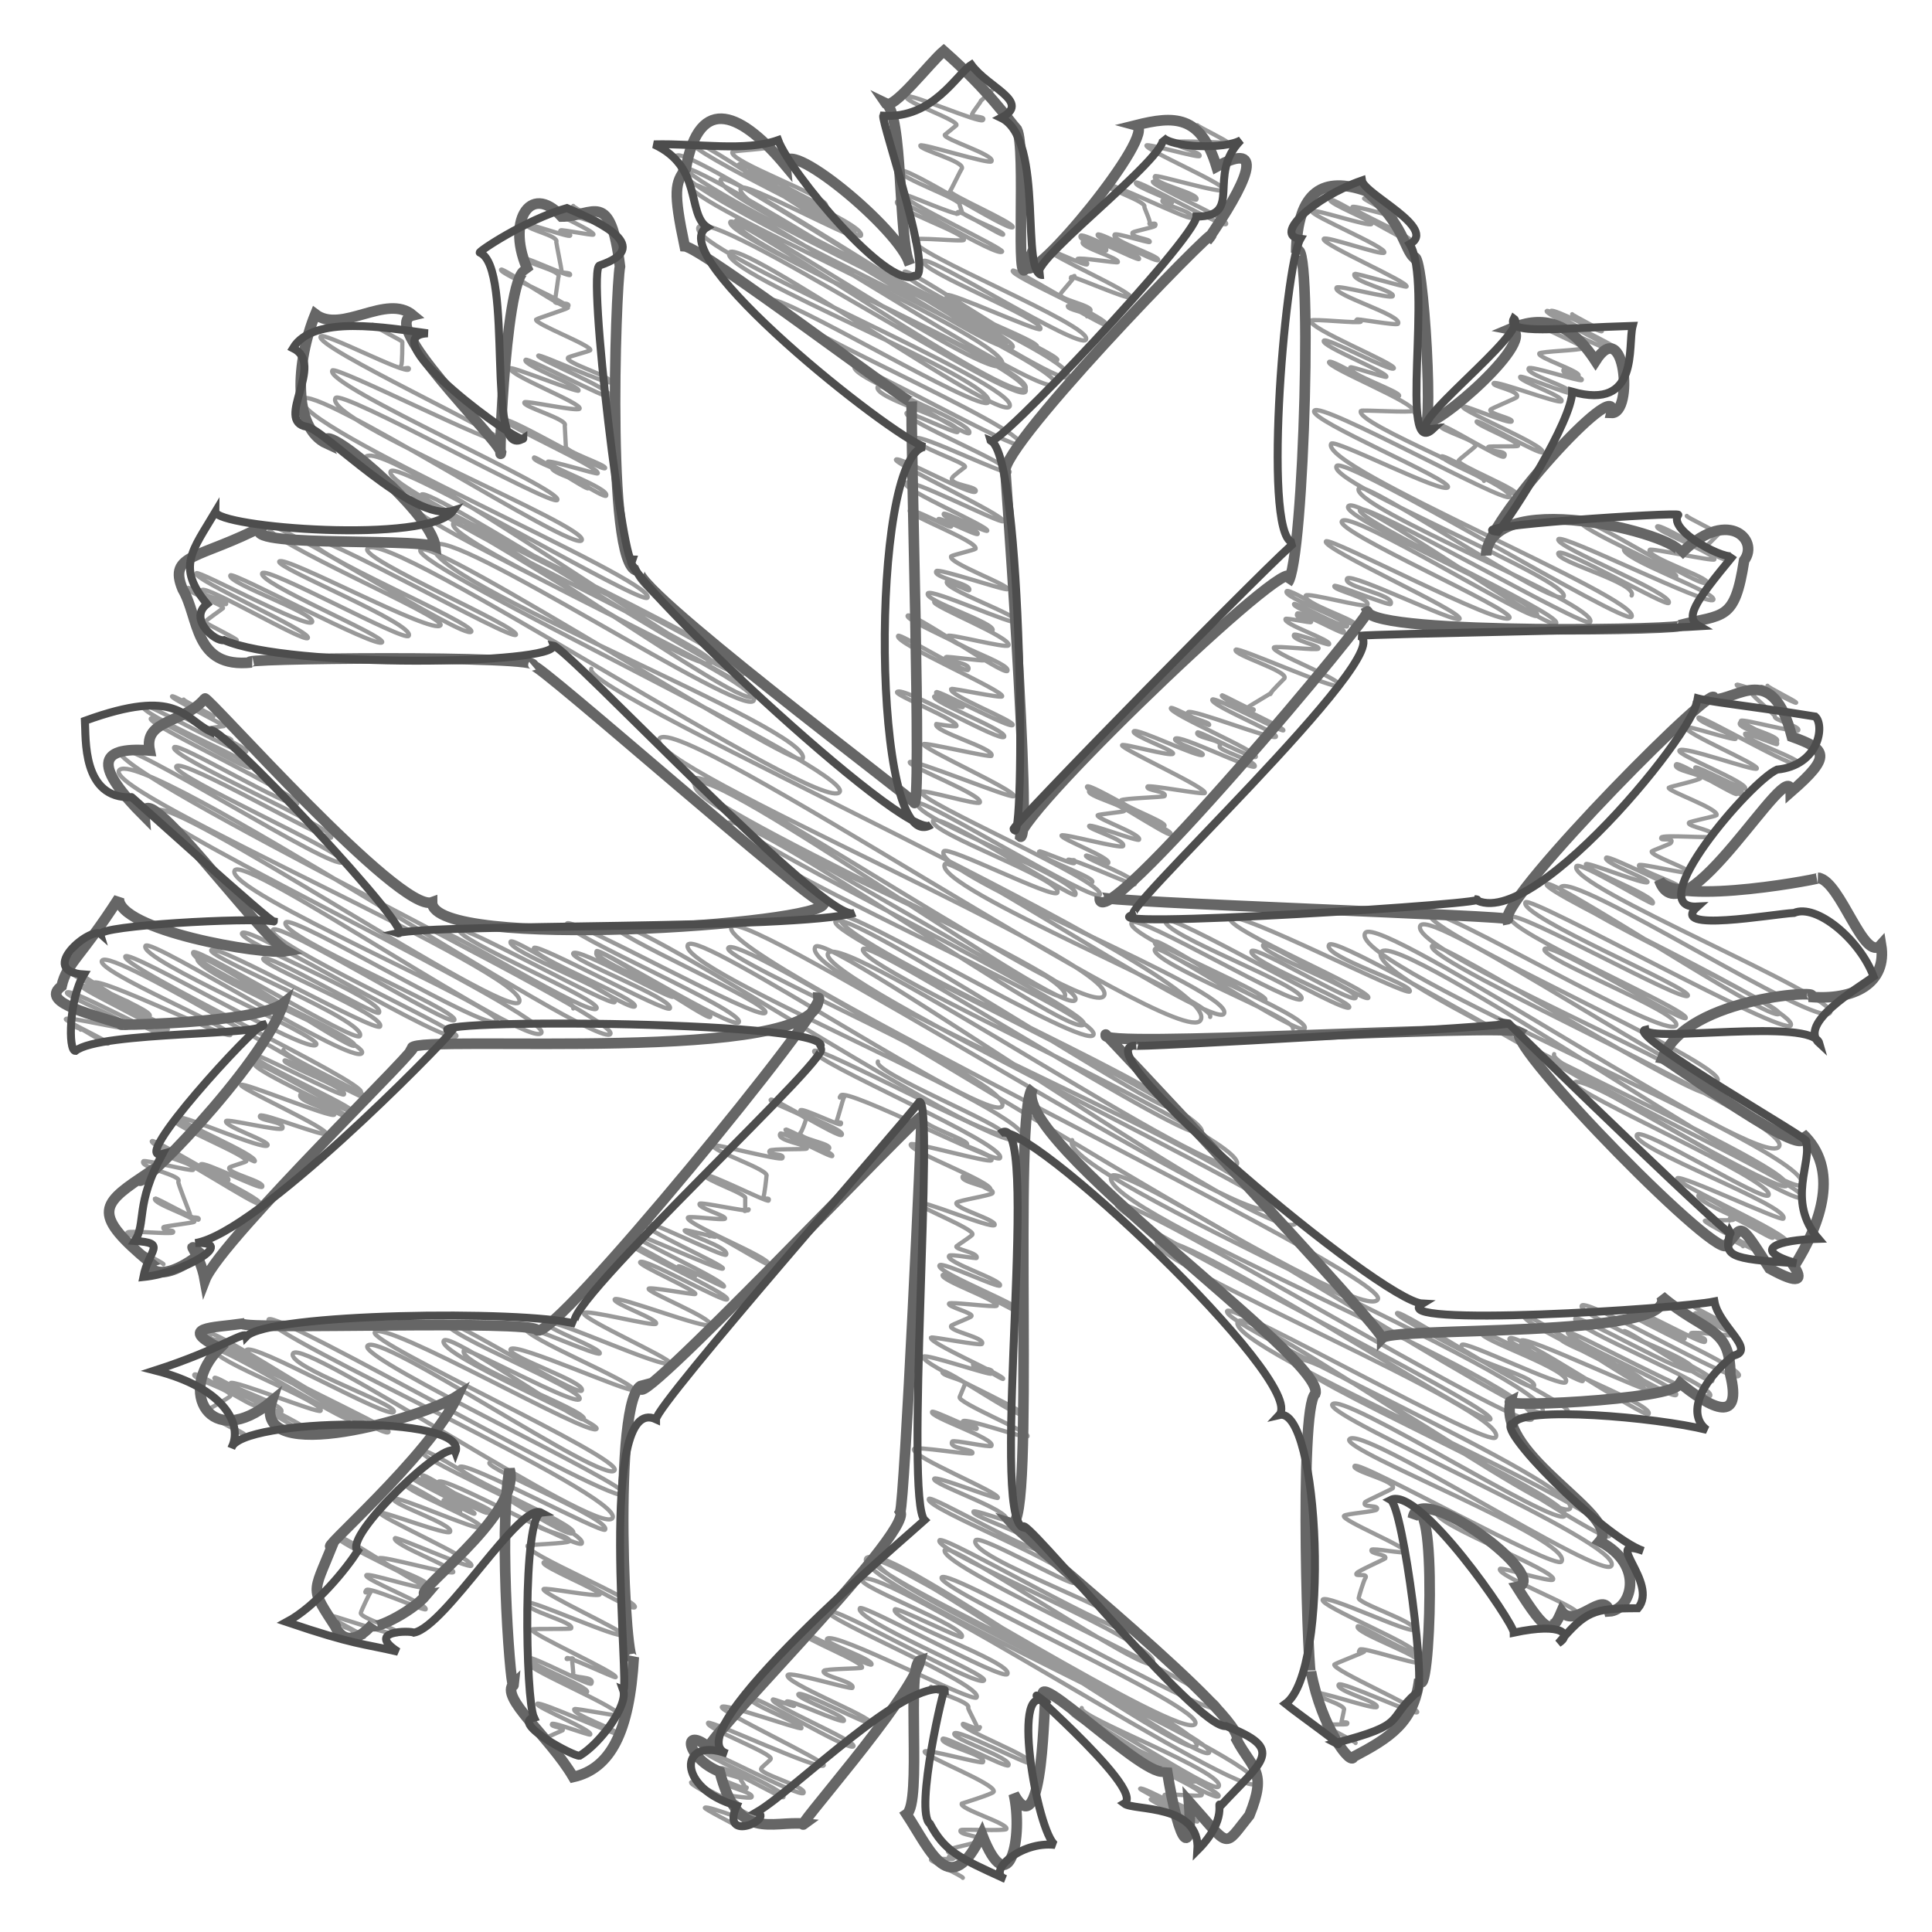 <svg width="182" height="182" viewBox="0 0 182 182" fill="none" xmlns="http://www.w3.org/2000/svg">
<g filter="url(#filter0_d_3_276)">
<path d="M112.802 7.8C112.802 7.9 115.702 9.3 115.602 9.4C115.502 9.5 110.902 9.2 110.702 9.4C110.502 9.8 113.202 10.3 113.002 10.7C112.902 10.9 108.102 9.5 108.002 9.7C107.802 10.1 115.602 13.4 115.302 13.9C115.102 14.3 108.902 12.4 108.802 12.6C108.402 13.3 113.102 14.2 112.702 14.8C112.602 15 108.702 13 108.602 13.1C108.402 13.5 115.802 16.6 115.502 17.1C115.202 17.5 107.202 12.9 107.002 13.2C106.802 13.6 110.602 14.8 110.402 15.1C110.402 15.1 109.502 14.8 109.502 14.9C109.302 15.3 112.602 15.9 112.202 16.5C112.002 16.8 104.402 13 104.202 13.4C104.002 13.7 108.102 15 107.802 15.5C107.802 15.6 108.402 16.9 108.302 17C108.102 17.3 109.102 16.8 108.802 17.3C108.702 17.4 106.802 17.8 106.702 17.9C106.402 18.4 108.502 18.5 108.302 18.8C108.202 18.9 105.102 17.9 105.002 18.1C104.602 18.7 109.302 20.1 109.102 20.5C108.902 20.8 103.602 17.8 103.402 18.1C103.202 18.5 107.502 20 107.302 20.4C107.202 20.6 102.002 17.9 101.802 18.2C101.502 18.8 104.502 19.1 104.202 19.6C104.202 19.7 102.002 18.7 102.002 18.8C101.702 19.3 105.502 20.3 105.302 20.7C105.202 20.8 101.602 20.2 101.502 20.4C101.302 20.8 102.602 20.5 102.402 20.9C102.302 21.1 99.002 19.5 98.902 19.6C98.702 20 106.702 23.5 106.502 24C106.302 24.3 101.002 21.9 100.902 22.1C100.702 22.5 101.502 21.6 101.102 22.2C101.102 22.3 99.902 23.6 99.902 23.7C99.602 24.2 103.102 24.8 102.702 25.3C102.502 25.6 95.502 21.2 95.402 21.5C95.102 22 104.602 26 104.202 26.6C104.102 26.8 100.702 24.7 100.602 24.8C100.402 25.2 102.602 25.4 102.402 25.8" stroke="#999999" stroke-width="0.4" stroke-linecap="round" stroke-linejoin="round"/>
<path d="M93.802 4.1C93.702 4.2 93.902 4 93.802 4.1ZM93.802 4.1C93.802 4.2 92.502 5.4 92.402 5.5M92.402 5.5C92.202 5.9 92.502 5.3 92.402 5.5ZM92.402 5.5C92.402 5.6 91.602 6.6 91.602 6.7C91.302 7.1 92.902 6.9 92.602 7.3C92.402 7.7 85.602 4.7 85.402 5.1C85.102 5.6 90.302 7.3 90.102 7.8L89.002 8.7C88.802 9.1 93.802 10.6 93.402 11.2C93.202 11.5 86.902 9.5 86.702 9.7C86.502 10.1 91.002 11.2 90.602 11.9C90.502 12 89.602 13.9 89.502 14C89.302 14.3 95.602 17 95.402 17.4C95.102 17.9 85.202 11.5 84.802 12.1C84.502 12.7 90.702 14.8 90.402 15.3L90.602 15.9C90.402 16.3 94.702 17.8 94.502 18.1C94.402 18.3 90.402 15.7 90.202 16C89.902 16.5 90.602 15.6 90.302 16.1C90.102 16.4 85.102 14.1 85.002 14.3C84.702 14.8 94.602 19.4 94.402 19.7C94.002 20.3 84.802 14.6 84.502 15C84.102 15.7 91.102 18 90.802 18.6C90.702 18.8 86.202 18.3 86.102 18.6C85.502 19.7 103.102 26.7 102.302 28C101.702 29 87.402 19.9 87.002 20.6C86.502 21.5 98.502 26.1 98.002 27C97.802 27.3 89.502 23.5 89.202 23.8C88.602 24.9 98.102 28.1 97.702 28.7C97.402 29.3 85.502 21.1 85.202 21.6C84.602 22.6 99.902 29.4 99.602 29.9" stroke="#999999" stroke-width="0.4" stroke-linecap="round" stroke-linejoin="round"/>
<path d="M54.002 15.4C53.902 15.5 57.002 17.1 57.002 17.1C56.802 17.4 51.902 15.5 51.802 15.7C51.702 15.9 56.102 17.8 55.902 18.1C55.802 18.2 52.902 17.6 52.802 17.7C52.502 18.2 53.902 18 53.702 18.2C53.602 18.4 49.802 17 49.702 17.2C49.502 17.6 52.702 18.2 52.402 18.8C52.402 18.9 52.902 21.4 52.902 21.5C52.702 21.8 53.802 21.6 53.702 21.9C53.602 22.1 49.702 20.3 49.602 20.4C49.402 20.8 53.002 21.5 52.602 22.1C52.602 22.2 52.302 24.1 52.302 24.2C51.902 24.9 53.902 24.3 53.502 24.9C53.302 25.3 47.402 21.2 47.202 21.4C47.002 21.8 53.702 24.5 53.502 25C53.402 25.1 50.602 26 50.502 26.1C50.302 26.5 55.902 28.6 55.602 29C55.502 29.1 53.502 29.6 53.502 29.7C53.202 30.2 57.802 31.5 57.502 32C57.302 32.3 50.802 29.3 50.702 29.5C50.502 29.8 57.902 32.7 57.502 33.4C57.302 33.7 49.602 29.6 49.502 29.9C49.202 30.4 54.702 32.4 54.502 32.8C54.402 33 48.202 30.5 48.102 30.7C47.802 31.3 54.902 34 54.602 34.5C54.402 34.8 49.502 33.7 49.402 33.9C49.102 34.3 53.602 35.5 53.202 36.1C53.202 36.2 53.302 38 53.302 38C53.002 38.5 57.202 39.8 57.002 40.1C56.802 40.5 47.902 35.2 47.602 35.6C47.402 36 56.702 40.1 56.302 40.6C56.202 40.7 51.702 39.3 51.602 39.5C51.402 39.9 57.502 42 57.102 42.7C56.902 43 52.102 39.8 52.002 40C51.702 40.6 55.702 41.5 55.402 42C55.302 42.2 50.402 38.9 50.302 39.1C50.102 39.5 53.602 40.5 53.402 40.9" stroke="#999999" stroke-width="0.4" stroke-linecap="round" stroke-linejoin="round"/>
<path d="M26.702 94.9C26.402 95.4 35.002 99.2 34.802 99.6C34.702 99.8 26.902 95.6 26.802 95.9C26.602 96.3 32.802 98.5 32.402 99.1C32.202 99.4 23.902 95 23.702 95.3C23.402 95.9 33.602 100.3 33.302 100.8C33.102 101.1 24.202 95.8 24.002 96.2C23.602 96.8 32.902 100.8 32.602 101.2C32.502 101.3 28.402 99 28.302 99.1C27.902 99.8 31.702 100.6 31.502 101C31.302 101.4 22.902 97.9 22.702 98.2C22.502 98.5 31.002 102.3 30.702 102.8C30.502 103.1 24.702 100.8 24.502 101.1C24.202 101.6 26.902 101.6 26.602 102.3C26.402 102.6 21.502 101.4 21.302 101.6C21.002 102.1 25.502 103.5 25.202 103.9C24.902 104.4 17.202 101 16.902 101.3C16.702 101.7 24.302 104.8 24.002 105.4C23.902 105.6 16.602 101.1 16.402 101.5C16.102 102 23.502 104.9 23.202 105.4C23.102 105.5 21.602 105.9 21.602 106C21.302 106.5 25.002 107.3 24.702 107.8C24.502 108.1 19.102 105.3 18.902 105.7C18.702 106 21.802 106.7 21.502 107.2C21.302 107.5 14.502 103.2 14.302 103.5C14.002 104 24.802 108.8 24.502 109.4C24.302 109.8 16.102 104.3 15.802 104.8C15.602 105.1 18.502 105.6 18.202 106.2C18.102 106.4 13.602 105.2 13.502 105.4C13.102 106 17.202 106.7 16.802 107.3C16.702 107.4 17.902 110.3 17.902 110.4C17.602 110.9 18.902 110.5 18.702 110.9C18.602 111 14.702 108.8 14.602 108.9C14.302 109.4 18.602 110.7 18.302 111.1C18.202 111.2 15.502 111.5 15.402 111.6C15.202 112 16.502 111.8 16.302 112.1C16.202 112.3 12.202 111.9 12.002 112.1C11.802 112.4 13.202 112.5 13.102 112.7C13.102 112.7 12.102 113.1 12.102 113.2C12.002 113.3 15.502 115 15.402 115.1" stroke="#999999" stroke-width="0.4" stroke-linecap="round" stroke-linejoin="round"/>
<path d="M17.302 61.9C17.202 62 20.202 63.4 20.102 63.5C20.002 63.7 16.302 61.4 16.202 61.6C16.102 61.8 21.202 64.3 21.102 64.4L19.702 64.6C19.402 65.2 22.002 65.4 21.802 65.8C21.602 66.1 16.802 62.7 16.602 63C16.302 63.4 23.502 66.4 23.202 66.8C22.802 67.4 13.602 62 13.402 62.4C12.902 63.3 24.002 67.7 23.602 68.3C23.402 68.7 14.402 63.3 14.202 63.7C13.902 64.3 28.402 71 28.002 71.7C27.602 72.4 16.702 65.8 16.402 66.4C15.902 67.3 31.702 74 31.202 74.9C30.902 75.4 17.102 67.3 16.602 68.2C16.102 69.1 32.802 76.4 32.302 77.2C31.702 78.3 11.802 65.5 11.202 66.6C9.902 68.8 58.502 91.8 57.502 93.4C56.502 95.2 12.802 65.8 11.202 68.6C10.002 70.8 50.302 87.9 48.902 90.4C47.902 92.2 15.802 70.6 14.802 72.4C14.002 73.8 51.902 91.6 51.002 93.3C50.002 95 23.002 76.4 22.102 78C21.002 79.9 47.502 91 46.802 92.2C46.102 93.4 27.502 82 26.902 82.9C26.202 84.2 43.302 91.2 42.802 92.1C42.402 92.8 26.202 82.7 25.702 83.6C25.002 84.8 43.302 93 43.002 93.6C42.402 94.7 23.402 83 22.802 83.9C22.302 84.7 36.402 90.2 35.702 91.4C35.502 91.8 25.102 85.7 24.802 86.3C24.402 86.9 36.402 91.6 35.802 92.7C35.402 93.3 20.302 84.8 19.902 85.5C19.502 86.2 34.702 92.2 33.902 93.6C33.502 94.3 18.602 85.2 18.202 85.7C17.602 86.8 33.802 93.7 33.402 94.5C33.102 95.1 19.002 85.4 18.602 86.2C17.802 87.6 34.702 94.1 34.102 95.2C33.402 96.5 14.202 84.3 13.702 85.1C13.002 86.4 30.302 93.6 29.802 94.4C29.202 95.5 12.202 85.4 11.802 86.1C11.302 87.1 34.602 98 34.002 98.9C33.502 99.8 10.402 85.1 9.602 86.5C9.002 87.5 22.102 92.9 21.702 93.5C21.402 93.9 9.202 87.9 8.802 88.6C8.302 89.4 12.502 90.2 12.302 90.6C12.102 90.9 6.402 86.8 6.202 87.1C5.802 87.9 14.502 91.1 14.102 91.7C14.002 91.8 10.902 89.8 10.702 90C10.402 90.5 16.102 92.5 15.802 93C15.502 93.5 8.002 88.3 7.702 88.9C7.502 89.2 15.902 93.1 15.602 93.5C15.402 93.9 6.602 89 6.302 89.5C6.102 89.9 12.402 92.2 12.002 92.8C11.802 93.1 6.402 91.7 6.202 92C6.102 92.2 10.302 94.1 10.202 94.3C10.102 94.5 7.002 92.4 6.902 92.6C6.802 92.7 7.702 92.9 7.602 93" stroke="#999999" stroke-width="0.4" stroke-linecap="round" stroke-linejoin="round"/>
<path d="M50.502 139.4C50.102 140.1 53.902 140.6 53.602 141.2C53.502 141.4 49.802 141.5 49.702 141.6C49.302 142.3 60.202 146.8 59.802 147.4C59.502 147.9 51.402 142.8 51.202 143.2C51.002 143.6 56.702 145.9 56.502 146.2C56.302 146.5 51.302 145.5 51.202 145.7C51.002 146.1 58.902 149.7 58.702 150C58.402 150.5 49.902 146.6 49.702 147C49.302 147.7 54.202 148.8 53.802 149.4C53.702 149.5 50.202 149.4 50.102 149.5C49.902 149.9 58.202 153.6 58.002 154C57.902 154.1 53.502 152 53.402 152.2C53.202 152.5 54.302 151.9 53.902 152.5C53.902 152.5 54.002 153.5 54.002 153.6C53.702 154.2 56.102 153.8 55.702 154.6C55.602 154.9 50.002 151.9 49.802 152.2C49.502 152.7 55.602 154.9 55.302 155.4C55.202 155.6 49.902 152.6 49.802 152.7C49.502 153.2 58.702 157 58.302 157.6C58.202 157.7 54.202 156.9 54.102 157C53.802 157.5 58.302 159 58.102 159.3C58.002 159.5 50.802 156.2 50.602 156.5C50.402 156.8 55.902 159 55.602 159.4C55.502 159.5 52.102 158.2 52.002 158.4C51.802 158.7 53.202 158.7 53.002 159C53.002 159 51.402 159.7 51.302 159.8C51.202 159.9 52.202 160.2 52.202 160.3" stroke="#999999" stroke-width="0.4" stroke-linecap="round" stroke-linejoin="round"/>
<path d="M46.102 133.8C45.802 134.4 57.602 139.1 57.002 140.1C56.702 140.5 43.702 133.5 43.302 134.2C42.902 134.9 54.402 139.6 54.002 140.4C53.502 141.3 40.102 131.9 39.702 132.7C39.202 133.5 55.502 140.2 54.802 141.4C54.402 142 41.702 134.9 41.302 135.6C41.002 136.2 46.702 138.1 46.402 138.6C46.202 139 40.002 134.7 39.802 135C39.502 135.6 46.202 138 45.902 138.5C45.802 138.8 38.802 134.7 38.702 135.1C38.502 135.4 44.902 138.3 44.702 138.6C44.602 138.7 41.902 137.2 41.802 137.3C41.502 137.9 43.402 137.8 43.202 138.1C43.202 138.2 41.902 137.6 41.902 137.7C41.702 138 43.702 137.9 43.302 138.5C43.202 138.7 38.402 135.6 38.302 135.9C38.002 136.4 45.602 139.3 45.302 139.9C45.102 140.3 37.302 136.8 37.102 137.2C36.802 137.7 42.802 139.6 42.402 140.3C42.202 140.7 36.002 138.3 35.802 138.5C35.602 138.9 44.802 142.9 44.402 143.5C44.202 143.8 37.302 140.7 37.202 140.9C36.902 141.5 42.902 143.7 42.702 144.1C42.502 144.4 35.902 142.5 35.702 142.8C35.402 143.3 40.602 144.8 40.302 145.4C40.002 145.9 32.102 140.3 31.802 140.8C31.502 141.3 40.102 145 39.902 145.5C39.702 145.8 34.602 144.1 34.502 144.4C34.302 144.8 40.302 147.1 40.102 147.6C40.002 147.8 34.702 145.4 34.502 145.8C34.102 146.4 35.202 145.5 34.902 146C34.802 146.1 34.002 147.8 34.002 147.9C33.702 148.4 37.802 149.5 37.502 149.9C37.302 150.3 30.802 147.9 30.702 148.1C30.602 148.2 34.302 150 34.302 150.2C34.302 150.3 32.502 149.1 32.402 149.2C32.302 149.3 33.302 149.5 33.202 149.7" stroke="#999999" stroke-width="0.4" stroke-linecap="round" stroke-linejoin="round"/>
<path d="M87.702 154.9C87.502 155.3 91.602 156.3 91.202 156.9C91.202 157 92.102 158.7 92.102 158.8C91.802 159.3 92.602 158.3 92.202 158.9C92.202 159 90.702 158.3 90.702 158.4C90.402 158.9 97.402 161.5 97.102 162.1C97.002 162.4 90.102 158.8 89.902 159.3C89.602 159.8 95.402 161.6 95.002 162.3C94.802 162.6 89.002 159.5 88.802 159.8C88.502 160.4 93.002 161.3 92.602 162C92.502 162.2 87.202 160.7 87.102 161C86.902 161.4 94.002 164.1 93.602 164.8C93.502 165 90.602 165.9 90.602 165.9C90.302 166.4 95.102 167.8 94.802 168.3C94.702 168.5 90.602 168.3 90.502 168.4C90.202 168.9 92.602 168.9 92.302 169.4C92.202 169.6 89.402 170.1 89.302 170.3C89.102 170.7 90.702 170.8 90.602 171C90.602 171.1 89.502 170.9 89.402 170.9C89.202 171.2 89.902 170.9 89.802 171.1C89.702 171.2 87.702 171 87.702 171.2C87.602 171.3 90.802 172.8 90.702 172.9" stroke="#999999" stroke-width="0.4" stroke-linecap="round" stroke-linejoin="round"/>
<path d="M101.902 156.9C101.402 157.7 115.602 163 114.802 164.3C114.302 165.1 101.302 156.2 100.802 157C100.202 158.1 113.002 163.2 112.602 163.8C112.302 164.4 102.002 157.3 101.702 157.7C101.202 158.6 115.202 164.6 114.802 165.2C114.502 165.8 105.902 160.4 105.702 160.7C105.402 161.2 113.602 164.5 113.202 165.1C113.102 165.3 109.802 164.9 109.702 165.1C109.502 165.5 113.402 166.9 113.302 167.2C113.202 167.4 107.602 164.2 107.402 164.5C107.302 164.6 113.002 167.4 112.802 167.6C112.702 167.7 108.502 165.3 108.402 165.5C108.302 165.6 111.802 167.3 111.702 167.4" stroke="#999999" stroke-width="0.4" stroke-linecap="round" stroke-linejoin="round"/>
<path d="M87.102 101.5C86.802 102 91.302 103.4 91.102 103.8C91.102 103.8 90.102 103.3 90.002 103.3C89.802 103.7 93.702 104.7 93.402 105.3C93.202 105.6 85.902 103.5 85.802 103.8C85.402 104.4 93.702 107.4 93.302 108.1C93.202 108.2 90.802 106.7 90.702 106.8C90.302 107.4 93.802 107.8 93.502 108.4C93.402 108.6 90.202 109.1 90.102 109.3C89.802 109.8 93.902 110.9 93.702 111.4C93.402 111.8 86.602 108.9 86.402 109.3C86.202 109.6 91.902 111.8 91.602 112.3C91.602 112.4 90.202 113.3 90.102 113.4C89.902 113.7 92.202 114 92.002 114.5C92.002 114.6 89.502 114.1 89.402 114.3C89.002 114.9 94.502 116.6 94.202 117.1C94.102 117.4 88.702 114.8 88.502 115.2C88.102 115.9 97.002 119.2 96.602 119.9C96.502 120.1 89.002 115.8 88.802 116.1C88.502 116.6 94.102 118.5 93.902 119C93.802 119.2 89.502 118.6 89.402 118.8C89.202 119.1 91.802 119.7 91.502 120C91.502 120.1 89.602 120.8 89.602 120.9C89.302 121.4 92.902 122 92.502 122.6C92.402 122.8 87.802 121.9 87.702 122C87.402 122.5 94.702 125.6 94.502 125.9C94.402 126 91.802 124.3 91.702 124.4C91.302 125.1 93.902 124.7 93.402 125.4C93.302 125.6 87.202 123.5 87.002 123.8C86.602 124.5 96.602 128.8 96.302 129.2C96.002 129.7 89.002 124.8 88.802 125.2C88.502 125.6 91.102 126 90.902 126.4L90.402 127.6C90.102 128.1 97.002 130.9 96.802 131.3C96.602 131.6 90.902 129.5 90.702 129.9C90.502 130.3 92.202 130.3 92.002 130.6C91.902 130.8 87.902 128.8 87.802 129C87.502 129.5 93.802 131.5 93.402 132.2C93.302 132.4 89.802 131.6 89.702 131.8C89.302 132.5 91.802 132.5 91.602 132.9C91.502 133.1 86.202 132.2 86.102 132.5C85.702 133.2 94.202 136.6 94.002 137.1C93.902 137.3 88.202 135 88.002 135.3C87.702 135.8 95.302 138.3 94.802 139.2C94.702 139.3 91.802 138.2 91.702 138.4C91.402 138.9 98.402 140.9 97.802 141.9C97.502 142.5 87.702 136.8 87.502 137.2C87.002 138.1 102.002 143.8 101.202 145.1C101.002 145.5 92.302 140.5 91.902 141.1C91.002 142.7 107.502 148.3 106.702 149.6C106.102 150.7 88.902 140.5 88.502 141.1C87.802 142.2 109.702 150.9 108.602 152.7C108.002 153.8 89.502 141.1 89.002 142C88.102 143.6 115.702 155.4 114.802 156.9C114.102 158.1 89.302 143.6 88.702 144.6C88.102 145.7 113.502 156.8 112.602 158.4C111.502 160.2 83.202 142.2 82.702 143.1C81.602 145 114.802 159.6 113.902 161.1C113.102 162.4 83.202 140.9 82.102 142.8C81.102 144.5 113.802 158.5 112.702 160.5C111.802 162 82.702 140.9 81.602 142.8C80.202 145.2 119.502 161.9 118.302 164C117.302 165.8 82.402 142.9 81.202 144.8C80.802 145.5 91.202 149.3 90.602 150.2C90.502 150.4 84.502 147.4 84.302 147.6C83.702 148.6 95.502 152.6 94.902 153.7C94.502 154.4 81.202 147 81.002 147.5C80.402 148.6 93.102 153.7 92.702 154.3C92.202 155.1 78.402 147.1 78.002 147.8C77.602 148.5 92.702 154.7 92.002 155.9C91.702 156.5 78.402 149.5 77.902 150.4C77.602 150.8 82.302 152.3 82.102 152.8C81.902 153.1 75.802 149.6 75.702 149.9C75.502 150.3 81.502 152.6 81.202 153.1C81.102 153.2 77.702 153.2 77.602 153.4C77.302 153.9 80.602 154.4 80.302 155C80.202 155.2 74.402 153.4 74.202 153.8C73.802 154.5 82.302 157.8 82.002 158.3C81.802 158.6 75.502 155.2 75.202 155.6C75.002 156 79.702 157.6 79.502 158.1C79.302 158.4 74.302 156 74.102 156.3C73.802 156.8 75.102 156.1 74.802 156.7C74.802 156.8 72.802 156 72.802 156.1C72.502 156.6 80.702 160 80.402 160.5C80.102 161.1 71.002 155.5 70.702 156C70.402 156.5 75.702 158.4 75.502 158.8C75.402 159 68.202 156.4 68.002 156.8C67.702 157.2 77.802 161.9 77.602 162.3C77.302 162.9 66.902 158 66.702 158.3C66.402 158.8 72.902 161.2 72.602 161.7C72.602 161.8 71.702 162.5 71.702 162.6C71.402 163.1 76.002 164.3 75.702 164.9C75.402 165.4 66.502 160.6 66.302 160.9C66.002 161.4 74.202 164.6 73.802 165.3C73.702 165.5 68.102 162.2 67.902 162.6C67.602 163.2 70.002 163.3 69.802 163.7C69.802 163.7 70.202 164.3 70.202 164.4C69.902 164.9 70.502 164.1 70.302 164.5C70.202 164.6 68.002 163.6 68.002 163.7C67.702 164.2 71.102 164.8 70.802 165.3C70.702 165.5 68.102 165 68.002 165.1C67.902 165.3 69.702 165.7 69.502 166C69.402 166.1 65.202 163.7 65.102 163.9C64.902 164.3 72.202 167.5 72.002 167.9C71.902 168.2 66.602 166 66.402 166.3C66.302 166.4 69.302 167.9 69.202 167.9" stroke="#999999" stroke-width="0.4" stroke-linecap="round" stroke-linejoin="round"/>
<path d="M82.702 96C82.102 97 94.902 102.1 94.502 102.8C94.002 103.6 77.002 94.4 76.702 95C76.202 95.9 95.002 103.8 94.202 105.1C93.802 105.7 79.702 98.4 79.202 99.2C78.802 99.8 79.802 98.8 79.502 99.4C79.402 99.5 78.902 101.5 78.802 101.6C78.602 102 79.402 101.5 79.202 101.9C79.102 102.1 75.502 100.3 75.402 100.6C75.202 101 79.602 102.4 79.302 102.9C79.102 103.3 72.802 99.3 72.602 99.6C72.402 99.9 76.202 101.1 75.902 101.5C75.902 101.6 75.502 102.7 75.402 102.7C75.102 103.3 78.402 103.7 78.102 104.2C78.002 104.4 74.102 102.3 74.002 102.4C73.802 102.8 78.602 104.5 78.402 104.9C78.302 105.1 73.602 102.5 73.502 102.8C73.102 103.5 76.202 103.8 76.002 104.2C75.902 104.3 72.602 104.2 72.502 104.4C72.202 104.9 74.002 104.6 73.702 105.1C73.602 105.4 67.302 103.7 67.202 103.9C66.902 104.4 72.602 106.2 72.202 106.8C72.202 106.9 72.002 108.7 71.902 108.8C71.702 109.1 72.602 108.7 72.402 109.1C72.302 109.3 66.602 106.4 66.402 106.7C66.202 107.1 70.502 108.5 70.202 108.9C70.202 109 70.202 109.9 70.202 109.9C69.902 110.4 70.702 109.7 70.502 110C70.402 110.2 66.002 109.2 65.902 109.4C65.702 109.8 68.402 110.5 68.302 110.8C68.202 111 64.902 110.5 64.802 110.7C64.502 111.3 72.702 114.5 72.402 115.1C72.302 115.3 67.002 111.9 66.802 112.2C66.502 112.8 67.702 112.1 67.402 112.5C67.402 112.6 64.602 111.8 64.502 111.9C64.302 112.2 68.802 113.5 68.402 114.2C68.202 114.5 60.702 110.7 60.502 111.1C60.202 111.7 68.302 115.2 68.102 115.5C67.902 115.8 59.602 111.9 59.502 112.2C59.302 112.6 68.502 116.7 68.202 117.2C68.102 117.3 64.002 115.1 63.902 115.3C63.502 115.9 65.702 115.9 65.502 116.2C65.302 116.5 59.502 112.9 59.402 113.2C59.202 113.6 68.802 117.9 68.502 118.4C68.302 118.8 60.602 114.4 60.302 114.9C60.102 115.2 65.702 117.6 65.502 117.9C65.402 118 61.202 117.2 61.102 117.4C60.902 117.7 67.202 120.2 66.902 120.8C66.602 121.3 58.102 118 57.902 118.4C57.702 118.8 62.102 120.3 61.802 120.7C61.602 121 55.202 119.3 55.002 119.7C54.702 120.2 63.302 124 63.102 124.4C62.702 125.1 51.802 120 51.502 120.6C51.202 121.1 56.702 123 56.502 123.5C56.302 123.8 49.702 120.8 49.502 121.1C49.102 121.9 60.002 126.3 59.602 126.9C59.402 127.3 48.502 122.4 48.102 123.1C47.702 123.8 55.302 126.2 54.802 127C54.402 127.6 42.402 120.1 42.102 120.6C41.502 121.6 55.102 126.9 54.602 127.8C54.202 128.5 43.902 122.8 43.702 123.2C43.002 124.5 55.502 128.9 55.002 129.7C54.702 130.2 42.302 121.4 41.802 122.3C41.102 123.6 56.602 130 56.202 130.6C55.702 131.5 36.102 120.2 35.302 121.5C34.702 122.5 58.602 133.3 57.902 134.5C57.102 136 35.502 121.2 34.602 122.8C33.902 124.1 59.402 135.9 58.902 136.8C58.202 138.1 25.902 119.3 25.302 120.3C24.602 121.6 58.902 136.9 57.702 139C56.602 140.9 28.502 121.9 27.602 123.5C26.902 124.7 37.502 128.3 37.102 129C36.702 129.8 23.702 122.3 23.202 123.2C22.602 124.2 36.902 130.4 36.602 130.9C36.102 131.7 20.002 120.9 19.602 121.6C19.002 122.6 34.102 129.1 33.802 129.8C33.502 130.3 20.402 121.5 19.902 122.2C19.602 122.7 33.402 128.7 32.902 129.7C32.702 130.1 20.702 122.6 20.302 123.2C19.802 124.1 30.702 128.1 30.202 128.9C30.002 129.2 21.902 125.9 21.702 126.3C21.502 126.7 26.902 128.3 26.502 129C26.302 129.4 20.402 125.5 20.202 125.8C19.902 126.3 29.702 130.4 29.302 131.1C29.102 131.4 24.302 128.2 24.102 128.4M24.102 128.4C23.902 128.8 24.502 127.9 24.102 128.4ZM24.102 128.4C23.902 128.7 18.502 125.1 18.302 125.5C18.102 125.9 22.002 127 21.702 127.5C21.602 127.7 19.302 128.9 19.302 129C19.202 129.1 23.002 131 23.002 131.1C22.902 131.3 19.802 129.1 19.702 129.3C19.702 129.4 22.802 131 22.702 131" stroke="#999999" stroke-width="0.4" stroke-linecap="round" stroke-linejoin="round"/>
<path d="M135.402 138.5C134.802 139.5 146.802 144 146.302 144.8C146.102 145.1 141.402 143.6 141.302 143.8C140.902 144.4 148.702 147.4 148.502 147.9C148.402 148 146.302 148.6 146.202 148.7C146.202 148.8 146.502 148.7 146.402 148.8" stroke="#999999" stroke-width="0.4" stroke-linecap="round" stroke-linejoin="round"/>
<path d="M101.002 103.4C99.102 106.6 146.802 126.2 145.302 129C144.502 130.5 105.802 105 104.702 106.8C102.902 109.9 146.002 126.8 144.302 129.7C143.502 131.1 105.902 108.1 105.202 109.4C104.402 110.8 141.102 128.6 140.402 129.7C139.902 130.6 110.202 110.9 109.002 113C107.902 114.9 142.402 129 140.902 131.4C140.302 132.5 116.102 118.7 115.602 119.5C114.802 120.9 149.202 135.9 147.902 138.1C146.902 139.9 117.602 118.8 116.602 120.5C115.202 123 153.002 138.3 151.602 140.7C151.002 141.8 123.202 122.2 122.102 124.2C121.302 125.6 148.402 137.1 147.402 138.8C146.702 140 126.302 127 125.502 128.3C124.802 129.5 153.002 141.4 151.802 143.5C151.002 145 128.002 130 127.102 131.6C126.502 132.7 148.302 141.1 147.102 143.1C146.602 144 128.002 133.5 127.602 134.1C127.302 134.6 131.602 135.5 131.202 136.2C131.102 136.3 128.702 137.4 128.602 137.5C128.202 138.1 130.002 137.7 129.702 138.2C129.602 138.4 126.702 138.6 126.602 138.8C126.302 139.2 132.702 141.8 132.402 142.2C132.302 142.4 129.302 141.8 129.202 142C129.002 142.4 130.702 142.4 130.502 142.8C130.402 142.9 127.902 144 127.802 144.2C127.502 144.6 129.002 144.1 128.602 144.7C128.502 144.8 128.002 146.4 128.002 146.5C127.702 147 133.502 148.8 133.202 149.5C132.902 150 124.902 146.1 124.602 146.7C124.302 147.3 133.702 151.1 133.302 151.7C133.102 152 128.002 149 127.902 149.2C127.502 149.8 134.002 152 133.702 152.6C133.502 152.9 128.302 151.1 128.102 151.4C127.702 152.1 128.802 151 128.502 151.6C128.402 151.7 125.802 152.7 125.702 152.8C125.402 153.3 133.802 156.9 133.502 157.3C133.302 157.6 126.302 154.3 126.102 154.7C125.802 155.3 129.902 156.3 129.702 156.8C129.502 157.1 124.102 155.2 123.902 155.5C123.702 155.8 126.902 156.6 126.602 157.1C126.602 157.2 126.402 158 126.402 158.1C126.202 158.4 127.102 158.1 126.902 158.4C126.902 158.5 124.702 158.4 124.702 158.5C124.702 158.6 127.802 160.1 127.702 160.2" stroke="#999999" stroke-width="0.4" stroke-linecap="round" stroke-linejoin="round"/>
<path d="M159.602 119.1C159.602 119.2 162.702 120.7 162.602 120.8C162.502 120.9 159.802 119.6 159.702 119.7C159.602 119.9 163.502 121.7 163.402 121.8C163.302 121.9 159.402 121.4 159.302 121.6C159.102 122 160.902 121.8 160.602 122.4C160.402 122.7 154.702 119.5 154.502 119.7C154.302 120.1 159.002 121.7 158.702 122.1C158.602 122.3 153.802 119.7 153.702 119.8C153.502 120.2 164.302 124.9 163.802 125.6C163.402 126.4 149.402 118.2 149.002 119C148.502 119.9 161.802 125.3 161.302 126.1C161.102 126.5 153.102 121.1 153.002 121.4C152.802 121.8 160.002 124.2 159.502 125.1C159.102 125.8 148.702 119.8 148.402 120.2C147.902 121.1 161.702 126.5 161.102 127.5C160.702 128.2 147.902 121.2 147.702 121.5C147.302 122.2 158.302 126.6 157.902 127.4C157.602 128 147.202 121.4 146.902 121.9C146.402 122.7 155.602 125.3 154.902 126.5C154.602 126.9 143.902 119.4 143.602 120C143.202 120.7 156.202 126.5 155.902 127.1C155.602 127.5 143.602 121.7 143.302 122.3C142.602 123.5 155.902 128.2 155.302 129.2C155.002 129.7 142.702 121.3 142.202 122.1C141.802 122.8 149.602 125.1 149.102 126.1C148.902 126.4 139.902 121.1 139.602 121.6C139.302 122.2 148.202 125.1 147.502 126.2C147.202 126.8 137.902 122.2 137.702 122.7C137.002 123.9 145.002 125.6 144.502 126.6C144.102 127.3 131.902 119.3 131.602 119.7C131.302 120.3 148.202 128.2 147.702 129" stroke="#999999" stroke-width="0.4" stroke-linecap="round" stroke-linejoin="round"/>
<path d="M55.702 59C54.402 61.2 115.502 87.9 113.102 92.1C111.302 95.3 63.702 62.8 62.102 65.6C60.602 68.2 105.702 86.8 104.002 89.8C102.502 92.4 66.502 67.4 65.302 69.4C64.002 71.6 102.402 88.2 101.302 90.2C100.302 92 66.802 67.6 65.502 69.8C64.002 72.5 101.702 87.3 100.302 89.9C99.702 91 70.502 72.7 69.902 73.9C69.302 75 102.902 91.2 102.102 92.5C101.102 94.2 69.702 71.6 68.502 73.6C67.102 76.1 104.102 91.6 103.002 93.5C102.202 94.9 79.702 81.3 79.102 82.3C77.802 84.5 111.202 98.8 110.302 100.3C109.702 101.3 79.602 81.2 78.702 82.8C77.902 84.3 114.402 100.6 113.202 102.7C112.402 104.1 81.902 84.4 81.302 85.4C80.302 87.1 117.902 103.4 116.502 105.7C115.202 108 79.302 83.5 78.002 85.8C76.602 88.2 123.002 109.6 122.102 111.2C120.402 114.1 77.902 83.5 76.802 85.2C75.002 88.4 121.202 106.6 119.402 109.8C118.002 112.2 70.002 81.3 68.902 83.3C67.202 86.2 131.102 116.1 129.802 118.4C127.902 121.7 69.702 83.2 68.602 85.3C67.902 86.4 95.602 98 94.402 100.2C93.302 102.1 65.702 83.4 64.802 85C63.502 87.3 97.802 100.9 96.402 103.3C94.902 105.9 58.902 81.4 57.902 83.2C57.402 84 72.602 90.5 72.102 91.4C71.602 92.3 53.802 82.3 53.402 83C52.902 83.9 70.202 91.2 69.602 92.3C69.102 93.1 56.402 85.2 56.202 85.6C55.602 86.6 67.402 90.9 66.902 91.8C66.702 92.2 56.502 85.1 56.202 85.7C55.602 86.8 63.902 89.1 63.402 89.9C63.202 90.2 54.402 85.2 54.002 85.8C53.602 86.4 63.602 90.1 63.102 91C62.802 91.5 50.602 84.8 50.302 85.3C49.802 86.1 60.202 90.1 59.802 90.8C59.402 91.4 48.402 84.2 48.102 84.7C47.602 85.6 58.402 89.5 57.902 90.4C57.602 90.9 43.602 83.1 43.302 83.6C42.802 84.5 56.702 90.2 56.202 91C55.702 91.9 41.902 83.3 41.602 83.8C41.202 84.4 54.502 90.1 54.002 91" stroke="#999999" stroke-width="0.4" stroke-linecap="round" stroke-linejoin="round"/>
<path d="M35.102 26.6C35.102 26.7 37.902 28.1 37.902 28.2C37.902 28.3 37.902 30.3 37.802 30.4C37.402 31.1 38.702 30.4 38.502 30.8C38.202 31.3 30.402 27.2 30.202 27.7C29.602 28.7 47.702 37 47.302 37.6C46.902 38.2 31.602 30.4 31.302 30.9C30.502 32.3 53.102 42.1 52.502 43.1C52.102 43.8 32.102 32.6 31.602 33.5C30.402 35.6 55.602 45.6 54.802 46.9C54.102 48.1 29.402 32 28.502 33.6C27.102 36 61.902 50.7 61.002 52.3C60.502 53.1 37.402 39.3 36.802 40.4C35.702 42.3 71.102 57.5 70.002 59.5C69.202 60.9 35.802 36.6 34.402 39.1C33.102 41.3 70.702 57.5 69.602 59.4C69.002 60.4 40.302 41.6 39.702 42.6C38.702 44.3 67.702 57.2 67.002 58.4C66.102 60 43.102 44.5 42.702 45.3C41.702 47 71.702 60.1 70.902 61.6C70.002 63.2 39.602 40.8 38.302 43.1C37.302 44.8 72.102 60.1 71.002 62C70.002 63.7 42.102 45.3 40.902 47.4C39.202 50.4 77.102 64.9 75.602 67.5C75.002 68.6 40.402 46.3 39.602 47.8C38.702 49.4 80.302 68.6 79.102 70.6C77.702 73 36.002 45.3 34.602 47.7C34.002 48.7 49.002 55.1 48.602 55.8C48.202 56.4 29.802 45.9 29.302 46.8C28.602 48 44.802 54.7 44.402 55.5C43.902 56.4 25.802 44.7 25.302 45.6C24.602 46.8 42.002 54.1 41.502 54.9C40.902 55.9 26.702 48.2 26.302 48.9C26.002 49.5 39.202 54.8 38.502 55.9C38.102 56.5 25.102 49.3 24.702 50C24.202 50.9 36.302 55.9 36.002 56.5C35.602 57.2 21.902 49.8 21.702 50.2C21.302 50.9 29.802 53.8 29.402 54.6C29.002 55.3 18.702 49.7 18.502 50C18.102 50.6 29.402 55.5 29.002 56.1C28.702 56.6 19.302 51 19.002 51.6C18.702 52.1 21.502 52.6 21.302 52.9C21.202 53.1 17.802 51.2 17.702 51.4C17.502 51.8 21.202 53 21.002 53.3C20.902 53.4 19.302 54.5 19.302 54.6C19.302 54.7 22.402 56.2 22.302 56.3" stroke="#999999" stroke-width="0.4" stroke-linecap="round" stroke-linejoin="round"/>
<path d="M146.402 95.3C145.602 96.6 170.402 107.7 169.802 108.8C169.202 109.9 149.102 96.7 148.302 98C147.802 98.8 167.402 107.3 166.602 108.6C166.202 109.3 154.702 102.1 154.202 102.9C153.502 104.1 168.702 109.6 168.002 110.8C167.802 111.1 158.302 106.6 158.002 107C157.702 107.5 168.702 112.3 168.302 113C168.202 113.3 160.202 108.2 160.002 108.6C159.602 109.3 167.302 112.1 167.002 112.6C166.902 112.8 163.202 110.4 163.002 110.7C162.602 111.4 163.502 110.5 163.302 110.9C163.202 111 160.702 110.9 160.602 111C160.502 111.2 165.602 113.7 165.502 113.8C165.402 113.9 162.702 112.4 162.702 112.5C162.602 112.6 164.302 113.3 164.202 113.4" stroke="#999999" stroke-width="0.4" stroke-linecap="round" stroke-linejoin="round"/>
<path d="M166.502 60.6C166.402 60.7 169.302 62.1 169.202 62.2C169.102 62.3 166.002 60.6 165.902 60.7C165.802 60.9 167.302 61.3 167.202 61.5C167.102 61.7 163.702 60.4 163.602 60.5C163.502 60.7 165.202 61.1 165.102 61.4C165.002 61.5 167.302 63.4 167.202 63.5C167.002 63.8 169.602 64.4 169.402 64.8C169.202 65.1 164.202 63.7 164.002 63.9C163.702 64.4 167.702 65.3 167.402 65.8C167.302 65.9 164.002 63.8 163.902 64.1C163.602 64.7 167.702 65.5 167.402 66.1C167.402 66.2 164.502 65 164.402 65.1C164.102 65.7 169.802 67.5 169.502 68C169.202 68.6 160.202 63.3 160.002 63.6C159.802 64 163.702 65.3 163.502 65.6C163.402 65.8 158.902 64.3 158.802 64.5C158.502 65 165.702 68 165.502 68.4C165.302 68.7 158.502 66.2 158.202 66.7C157.902 67.1 164.702 69.7 164.402 70.3C164.302 70.5 159.802 68.1 159.702 68.3C159.502 68.6 164.502 70.3 164.202 70.9C164.102 71.1 159.902 68.4 159.802 68.6C159.502 69.2 163.802 70.4 163.602 70.8C163.502 71 158.102 67.7 157.902 68C157.502 68.6 160.402 68.9 160.202 69.3C160.102 69.5 157.302 70.1 157.202 70.2C157.002 70.5 162.002 72.2 161.702 72.8C161.602 72.9 159.102 73.4 159.102 73.5C158.902 73.9 161.702 74.2 161.402 74.8C161.302 75 156.602 74.6 156.502 74.9C156.302 75.3 157.802 74.8 157.402 75.4C157.402 75.5 155.702 76.1 155.602 76.2C155.402 76.6 159.402 77.9 159.102 78.2C159.002 78.4 154.502 77.3 154.402 77.5C154.102 78 158.702 79.3 158.402 79.8C158.302 80 151.502 76.5 151.302 76.8C151.002 77.3 155.402 78.8 155.202 79.1C155.002 79.4 149.602 77.2 149.402 77.4C149.102 77.9 156.102 80.4 155.702 81.1C155.602 81.3 148.802 77.1 148.502 77.6C147.502 79.4 173.302 89.9 172.402 91.4C171.402 93.1 148.002 77.9 147.002 79.6C146.202 80.9 168.102 90.7 167.602 91.5C167.002 92.5 146.102 78.5 145.702 79.3C145.202 80.1 169.502 91.1 168.702 92.6C168.102 93.7 144.102 80.3 143.702 81C143.002 82.3 159.402 89.1 159.002 89.8C158.602 90.5 142.802 81.6 142.302 82.4C141.602 83.6 159.202 91.2 158.802 91.9C158.502 92.4 146.002 84.6 145.502 85.4C145.002 86.3 158.502 91.4 157.902 92.6C157.002 94.1 135.302 81.1 134.702 82.1C133.802 83.7 162.702 96.2 161.802 97.8C161.002 99.2 134.802 81.4 133.802 83.2C132.502 85.5 162.002 97.5 161.202 99C160.502 100.2 135.402 84.3 134.902 85.1C134.002 86.6 168.902 101.7 167.602 104C166.102 106.6 129.802 81.8 128.602 83.9C126.802 87 171.402 104.7 169.702 107.6C168.702 109.3 131.402 83.3 130.102 85.7C128.402 88.7 169.402 105.7 168.302 107.7C167.502 109.1 126.002 83.6 125.202 85C124.502 86.1 133.202 88.7 132.802 89.4C132.502 89.9 116.402 81.6 115.902 82.5C115.302 83.5 129.302 89.3 128.902 90C128.602 90.5 119.302 84.5 119.002 85C118.502 85.8 128.202 89.2 127.702 90C127.402 90.6 118.202 85 117.902 85.6C117.402 86.5 127.402 90.3 127.102 90.9C126.702 91.6 110.202 81.9 109.802 82.7C109.102 83.9 123.202 89 122.602 90.1C122.102 91 107.102 82 106.602 82.9C105.902 84.1 119.602 89.5 119.202 90.2C118.902 90.8 109.102 84.3 108.802 84.7C108.102 85.8 123.602 91.7 122.902 92.9C122.402 93.7 109.202 84.8 108.802 85.4C108.102 86.6 122.302 92 121.802 92.9" stroke="#999999" stroke-width="0.4" stroke-linecap="round" stroke-linejoin="round"/>
<path d="M70.102 8.2C70.002 8.3 72.902 9.7 72.802 9.8C72.702 10 69.102 10.2 69.002 10.3C68.502 11.2 78.302 14.6 77.802 15.4C77.602 15.8 69.902 11.1 69.602 11.5C69.202 12.2 81.702 17.1 81.102 18.2C80.802 18.7 70.502 11.5 70.202 12.2C69.902 12.7 81.102 17.1 80.502 18.1C79.902 19.1 65.702 8.6 65.202 9.4C64.702 10.3 80.802 17.7 80.502 18.2C80.302 18.6 70.202 13.1 69.802 13.7C68.402 16 101.802 29.4 100.602 31.5C99.802 32.9 68.602 11.7 67.902 12.9C66.902 14.7 96.102 27.4 95.402 28.7C94.802 29.7 64.602 9.3 63.702 10.7C62.402 13 95.402 27.5 94.802 28.6C94.102 29.8 64.902 10.5 64.102 11.8C62.802 14 100.402 30.3 99.402 32.2C98.302 34 65.702 12 65.002 13.4C64.102 15 95.702 28.2 94.402 30.4C93.402 32.1 69.802 16 69.302 16.8C68.202 18.7 97.702 30.8 96.602 32.6C95.602 34.4 69.302 16 68.802 16.9C68.002 18.4 97.802 30.9 96.602 32.9C95.702 34.4 67.002 15.4 65.802 17.4C64.602 19.5 96.302 32.3 95.102 34.3C94.202 35.8 69.602 18.3 68.702 19.8C67.602 21.7 94.202 31.9 93.102 33.9C92.502 35 73.202 23.4 72.602 24.3C71.702 25.8 97.002 36.4 96.102 37.9C95.802 38.5 80.802 30.1 80.502 30.5C79.902 31.6 91.902 35.8 91.302 36.8C91.002 37.2 83.002 31.9 82.702 32.4C82.002 33.5 90.802 35.7 90.202 36.7C90.102 36.9 85.502 34.7 85.402 34.9C85.002 35.6 95.502 39.8 95.102 40.5C94.902 40.9 86.602 36.8 86.302 37.3C85.902 38 91.202 39.6 90.902 40C90.902 40 89.702 40.9 89.702 41C89.302 41.7 92.202 41.8 91.902 42.3C91.602 42.8 84.602 38.9 84.402 39.3C84.202 39.7 94.802 44.6 94.502 45.1C94.302 45.4 85.602 40.9 85.302 41.5C84.902 42.1 93.202 45.6 93.002 46C92.902 46.2 89.002 44.2 88.902 44.4C88.702 44.8 92.302 45.9 92.102 46.3C92.002 46.5 88.502 44.7 88.402 44.9C88.102 45.5 90.002 44.9 89.602 45.6C89.502 45.8 85.902 43.8 85.702 44.1C85.402 44.5 92.202 47 91.902 47.7C91.802 47.8 89.702 48.3 89.602 48.4C89.202 49 95.102 51.1 94.902 51.5C94.802 51.7 88.402 49.5 88.202 49.8C87.802 50.4 91.602 51 91.302 51.6C91.202 51.7 89.302 50.7 89.202 50.8C88.802 51.5 96.202 54 95.802 54.6C95.602 55 87.702 51.4 87.402 51.9C87.002 52.6 93.902 54.7 93.502 55.4C93.402 55.6 88.102 52.5 88.002 52.7C87.802 53.1 95.402 56.1 95.002 56.8C94.802 57.1 89.502 55.7 89.302 55.9C88.902 56.5 95.302 58.5 94.902 59.2C94.602 59.7 85.802 53.5 85.502 54C85.202 54.5 93.002 57.6 92.702 58.2C92.602 58.3 89.202 57.8 89.102 57.9C88.902 58.3 91.602 58.4 91.202 59.1C91.002 59.5 84.702 55.6 84.602 55.9C84.202 56.6 94.702 61.1 94.402 61.6C94.302 61.8 89.702 60.8 89.602 60.9C89.302 61.5 95.602 63.9 95.402 64.3C95.202 64.7 88.402 61 88.202 61.2C87.902 61.7 91.002 62.1 90.702 62.6C90.602 62.8 88.002 61.5 88.002 61.6C87.702 62.1 94.902 64.8 94.602 65.4C94.302 66 84.902 60.5 84.502 61.2C84.302 61.5 90.402 63.9 90.102 64.4C90.002 64.5 88.202 64.2 88.202 64.2C87.802 64.9 93.802 66.5 93.402 67.2C93.302 67.4 87.102 65.9 87.002 66.1C86.802 66.5 95.802 70.5 95.502 71C95.302 71.3 85.902 67.4 85.702 67.8C85.502 68.2 92.702 70.9 92.302 71.6C92.102 71.9 86.902 70.3 86.802 70.6C86.302 71.4 104.302 79.1 103.602 80.3C103.102 81.1 86.902 71.1 86.502 71.7C85.702 73 102.102 78.9 101.302 80.3C101.102 80.7 88.402 72.4 87.902 73.3C87.302 74.4 100.302 78.9 99.602 80.1C99.202 80.7 89.202 75.6 88.902 76.2C87.702 78.4 116.502 89.4 115.302 91.5C114.402 93 89.502 76.5 89.002 77.4C87.802 79.6 114.802 90.4 114.002 91.8" stroke="#999999" stroke-width="0.4" stroke-linecap="round" stroke-linejoin="round"/>
<path d="M158.902 44.6C158.802 44.7 162.002 46.2 161.902 46.3C161.802 46.4 160.602 47.6 160.602 47.6C160.402 47.9 162.802 48.4 162.602 48.7C162.402 49 156.302 45.2 156.102 45.6C155.902 46 161.702 48.2 161.502 48.7C161.402 48.9 155.502 47.6 155.402 47.8C155.002 48.5 161.102 50.4 160.802 50.9C160.402 51.6 149.302 44.4 148.902 45.1C148.502 45.8 158.202 49.8 157.902 50.3C157.802 50.5 153.102 47.6 153.002 47.7C152.502 48.6 161.802 51.8 161.402 52.5C161.002 53.2 147.102 46.2 146.802 46.8C146.402 47.5 157.702 51.9 157.202 52.8C157.002 53.2 147.202 47.5 146.802 48.1C146.402 48.9 154.302 50.9 153.702 52.1" stroke="#999999" stroke-width="0.4" stroke-linecap="round" stroke-linejoin="round"/>
<path d="M128.502 14.7C128.502 14.8 131.602 16.4 131.502 16.4C131.402 16.5 127.502 15.3 127.402 15.5C127.202 15.8 133.102 18.3 132.902 18.7C132.702 19 125.402 14.5 125.302 14.8C125.102 15.2 129.402 16.8 129.202 17.1C129.002 17.4 123.702 15.6 123.602 15.9C123.402 16.3 130.702 19.3 130.402 19.8C130.202 20.1 124.902 18.2 124.702 18.5C124.402 19 132.802 22.6 132.502 23C132.402 23.1 127.702 21.7 127.602 21.8C127.202 22.5 131.502 23.4 131.202 23.9C131.002 24.2 126.002 22.8 125.902 23.1C125.502 23.8 132.202 25.7 131.702 26.5C131.602 26.7 127.802 26 127.802 26.1C127.402 26.8 128.502 25.7 128.202 26.3C128.102 26.5 123.602 26 123.502 26.2C123.102 26.9 131.602 30.3 131.302 30.7C131.102 31.1 124.902 27.7 124.702 28.1C124.402 28.6 130.802 31.1 130.602 31.5C130.502 31.6 127.302 30.5 127.202 30.6C126.802 31.2 132.002 32.9 131.802 33.3C131.602 33.6 125.402 29.7 125.202 30.1C124.902 30.6 133.502 34 133.102 34.7C133.002 34.9 128.302 34.6 128.202 34.7C127.502 35.9 142.802 41.7 142.202 42.8C141.802 43.5 124.302 33.7 123.802 34.7C123.302 35.6 136.802 41.2 136.402 41.9C136.002 42.6 125.702 37.3 125.402 37.8C124.202 40 154.702 52.4 153.702 54.1C153.202 55 126.602 38.8 125.902 39.9C125.002 41.5 148.102 50.7 147.302 52.2C146.602 53.4 128.602 41.1 128.002 42C127.002 43.7 150.702 53 149.802 54.6C149.402 55.3 128.602 43.2 128.102 44C127.502 45 147.102 53.8 146.602 54.7C146.002 55.7 127.802 42.4 127.002 43.7C126.302 44.9 145.502 52.8 144.802 54C144.402 54.7 127.102 43.9 126.402 45.1C125.802 46.1 142.602 53.4 142.202 54.2C141.602 55.2 125.202 46.5 124.902 47C124.502 47.7 137.802 53.6 137.502 54.3C137.202 54.8 127.302 49.9 126.902 50.5C126.402 51.3 131.502 52 131.002 52.9C130.902 53.1 125.802 51 125.702 51.2C125.502 51.6 129.202 52.3 128.802 53C128.602 53.3 123.202 51.8 123.002 52.1C122.602 52.8 127.802 54.4 127.602 54.8C127.402 55.1 121.402 51.3 121.202 51.7C120.802 52.3 127.202 54.4 126.902 55C126.702 55.3 122.002 52.7 121.902 52.9C121.702 53.3 126.902 55 126.602 55.6C126.502 55.8 122.402 53.5 122.202 53.8C121.902 54.4 123.802 54.1 123.502 54.6C123.502 54.7 121.202 54.2 121.102 54.3C120.802 54.8 125.502 56.3 125.202 56.7C125.102 56.8 122.002 55.6 121.902 55.8C121.602 56.3 124.402 56.8 124.202 57.1C124.102 57.3 120.102 56.8 120.002 57C119.702 57.5 126.502 60 126.202 60.6C125.902 61.1 116.602 56.9 116.402 57.2C116.102 57.7 121.402 59.2 121.002 59.9C120.902 60 119.702 61.2 119.702 61.3M119.702 61.3C119.502 61.7 120.102 60.7 119.702 61.3ZM119.702 61.3C119.602 61.4 117.702 62.5 117.602 62.6C117.202 63.2 118.202 62.6 118.102 62.9C118.002 63 115.102 61.4 115.102 61.5C114.902 61.9 121.002 64.5 120.902 64.8C120.802 65 114.402 61.6 114.202 61.9C113.902 62.4 120.402 65 120.202 65.4C120.002 65.8 112.202 62.7 111.902 63.1C111.602 63.6 114.102 64 113.902 64.3C113.802 64.4 110.402 62.5 110.302 62.7C110.002 63.2 118.602 66.8 118.302 67.3C118.102 67.6 112.902 64.8 112.802 65C112.502 65.5 115.202 65.7 114.902 66.2V66.3C114.702 66.7 118.402 67.7 118.202 68.2C118.002 68.6 111.002 65.1 110.702 65.6C110.502 66 113.502 66.8 113.302 67.1C113.102 67.5 107.002 64.5 106.802 64.9C106.602 65.3 110.702 66.7 110.502 67C110.302 67.3 105.802 66 105.702 66.2C105.502 66.5 113.702 70.2 113.502 70.7C113.402 70.9 108.202 69.9 108.102 70.1C107.902 70.5 110.002 70.5 109.702 71C109.602 71.1 105.702 71.2 105.602 71.4C105.302 71.8 109.902 73.4 109.702 73.8C109.602 74 102.602 69.7 102.402 70.1C102.102 70.6 110.602 74.1 110.302 74.6C110.102 74.9 102.802 70 102.602 70.5C102.302 71 106.202 71.9 105.902 72.4C105.802 72.5 103.502 72.7 103.402 72.8C103.202 73.1 107.602 74.6 107.302 75.1C107.202 75.3 102.802 73.6 102.602 73.8C102.402 74.1 106.102 75.1 105.802 75.7C105.602 76 100.202 74.5 100.002 74.7C99.802 75 104.702 76.8 104.402 77.3C104.402 77.4 102.402 76.5 102.302 76.6C102.102 76.9 107.302 78.7 106.902 79.3C106.802 79.5 100.802 76.7 100.602 77C100.402 77.3 101.502 76.7 101.202 77.3C101.102 77.5 98.002 76.1 97.902 76.2C97.502 76.8 103.202 78.6 102.902 79.1" stroke="#999999" stroke-width="0.4" stroke-linecap="round" stroke-linejoin="round"/>
<path d="M148.102 25.6C148.102 25.7 150.902 27.1 150.902 27.2C150.802 27.4 146.302 25 146.102 25.3C145.902 25.6 152.302 28.6 152.202 28.8C152.102 29 145.902 25 145.702 25.3C145.502 25.6 152.402 28.9 152.302 29.1C152.102 29.5 145.002 25.7 144.702 26.2C144.402 26.7 149.302 28.5 149.102 28.8C149.002 29 145.102 29.1 145.002 29.3C144.802 29.7 149.002 31 148.702 31.4C148.602 31.5 147.402 30.7 147.302 30.8C147.002 31.4 149.202 31.5 149.002 31.8C148.902 32 144.102 30.4 144.002 30.7C143.702 31.3 148.202 32.5 147.902 33C147.802 33.2 143.302 31.3 143.202 31.5C143.002 31.9 147.402 33.3 147.102 33.8C146.902 34.1 140.902 31.8 140.702 32.1C140.502 32.4 143.202 32.8 142.902 33.4C142.902 33.5 140.402 34.5 140.402 34.6C140.202 35 142.602 35.4 142.402 35.7C142.202 36 137.902 34.1 137.802 34.3C137.602 34.7 145.702 38 145.302 38.6C145.102 38.9 139.202 35.5 139.102 35.7C138.902 36 143.202 37.6 143.002 38C142.902 38.1 140.302 38 140.202 38.1C139.902 38.7 142.102 38.3 141.702 39C141.502 39.4 135.902 35.8 135.702 36.1C135.502 36.5 139.202 37.5 139.002 38C139.002 38.1 137.402 39.3 137.402 39.4C137.202 39.8 143.102 42.1 142.902 42.6C142.802 42.8 136.002 38.7 135.802 39C135.602 39.3 136.902 39.2 136.702 39.5L135.902 39C135.702 39.4 140.002 41 139.802 41.3" stroke="#999999" stroke-width="0.4" stroke-linecap="round" stroke-linejoin="round"/>
<path d="M11.602 92.5C9.502 92.6 24.202 92.5 26.702 90.5C24.802 96.4 12.202 109.1 13.202 107C9.502 109.5 8.802 110.5 14.102 114.9C13.802 115 14.602 117.4 18.902 114.1C17.202 112.7 18.802 113.8 19.302 116.6C20.802 112.7 40.902 93.4 38.802 94.7C39.502 93.4 77.502 96.4 77.102 90C78.502 90.1 52.002 122.6 50.602 121.3C50.002 120.3 23.302 121.3 22.802 120.7C20.002 121.1 16.702 121 20.702 123C16.602 127 19.802 132.8 25.602 128C23.602 134.3 40.002 129.5 43.102 127.5C40.502 133.2 29.502 142.6 31.302 141.6C29.402 146.3 29.202 145.5 31.702 149.4C31.102 147.7 32.002 152.5 35.102 149C34.702 149.8 38.702 148 40.202 146.2C38.102 146.5 49.202 138.8 48.002 134.4C46.902 140.4 48.202 156.7 48.402 154.6C47.002 155.9 51.702 159.5 54.002 163.4C57.502 162.6 59.302 159.2 59.702 152.1C58.902 154.5 57.602 127.2 60.502 126.5C58.402 130.7 86.802 100.6 86.802 101.2C86.902 101.3 85.202 137.7 84.802 138.4C86.102 140.4 64.602 161.6 66.902 160.7C64.102 158.4 64.702 161.7 67.802 162.9C69.502 169.5 72.602 167.5 75.802 167.8C74.202 169 85.802 156.1 86.702 152.4C85.302 152.8 86.902 165.9 85.402 166.9C87.702 170.4 89.502 175.1 92.502 168.8C95.102 175.5 96.402 168.9 95.502 165C98.402 170.3 98.302 155.4 98.502 156.3C96.202 151.8 109.202 165 109.902 162.6C111.202 170.7 112.402 170.7 112.002 165.7C116.002 170.2 115.202 170.1 117.702 167C119.402 162.8 118.002 162.7 116.502 159.9C117.502 157.9 96.902 141.3 95.302 139.5C97.602 140.2 95.302 100 97.302 98.5C94.802 103.2 125.102 124.1 123.902 127.3C122.302 128.7 123.302 155.7 123.502 153.5C124.502 158.8 127.302 162.4 127.502 161.5C130.902 159.7 133.202 158.3 133.702 154.2C134.702 157.3 135.502 135 133.102 139C133.602 135.2 146.402 144.8 142.902 145.5C145.802 150.1 146.202 149.9 147.102 147.8C148.402 149.5 151.102 145.7 151.602 147.8C153.602 147.7 155.102 143.5 150.702 141.2C152.802 138.8 141.002 133.2 142.302 128C140.902 128.7 160.702 127.7 157.902 126C161.502 129 164.102 130 163.002 125.5C163.002 120.9 160.602 121.6 156.502 118.1C158.502 122.2 130.202 120.9 130.202 122.1C130.702 121.6 102.902 92.1 104.202 93.5C102.802 94.8 141.502 92.4 143.102 93.2C141.902 94.5 162.602 115.6 162.702 113.2C164.202 111.6 163.702 110.8 166.702 115.5C169.602 117.1 169.802 116.5 169.002 115.3C171.602 111.2 173.302 106.1 169.802 102.8C171.202 106.2 157.102 95.8 156.602 95.7C158.902 89.7 172.802 89.2 170.402 89.9C174.702 90.3 177.802 88.6 177.202 85C175.602 86.8 173.402 79 171.302 78.7C172.502 78.6 157.802 81.5 156.302 78.9C158.502 85.1 168.702 66.7 168.702 70.6C172.602 67.2 172.102 66.6 168.802 65.4C167.002 58.3 163.702 61.9 161.402 61.9C162.602 59.1 141.602 80.3 142.002 82.6C143.702 82.3 103.502 81 103.602 80.5C103.102 85.3 130.102 52.9 128.802 53.6C129.602 55.9 160.302 55.3 158.202 54.9C162.402 53.8 163.402 54.6 164.302 48.8C165.802 46.8 162.602 43.7 158.202 48.3C159.802 46.8 140.402 41.5 140.002 48.3C139.702 45.4 152.702 31.1 151.802 34.9C153.902 35 153.102 25.6 150.302 30C147.702 26 145.002 25.8 142.202 27C145.302 27.6 135.202 36.5 134.002 35.9C135.202 39 134.102 19.1 133.202 20.3C132.202 19.3 132.302 17.2 128.702 14C124.702 12.6 122.202 13.9 122.102 19.8C123.702 16.7 122.902 49 121.302 50.9C124.002 45.7 96.202 72.2 96.102 74.8C97.402 76 94.402 36.5 94.702 40.2C95.502 36.5 117.402 14.3 113.702 18.7C117.402 13.3 119.402 9.1 114.602 11.7C113.102 6.8 110.602 6.9 107.002 7.8C109.202 8.4 97.102 23.1 96.702 21.1C95.602 23.9 96.702 10 95.802 8.2C95.002 7.3 93.202 4.6 88.902 0.8C87.602 1.9 84.002 6.6 83.402 5.7C85.102 6.5 84.602 18.6 85.702 20.9C84.802 17.6 73.702 8.5 74.002 11.6C70.002 6.8 65.902 4.6 64.602 11.9C63.602 13.2 63.402 14 64.502 19.2C66.102 19.3 86.002 34.4 85.902 33.9C85.702 35.4 86.902 73.2 86.102 71.6C86.602 71.7 58.402 50.6 60.302 49.7C57.002 51.1 58.002 23.1 58.402 21.1C57.502 13.7 55.902 16.4 52.902 16.4C49.902 13.1 47.602 17 49.802 21.6C47.702 19.7 46.902 40.8 47.202 38.6C46.502 36.9 35.602 26.5 38.902 25.7C36.402 23.6 32.202 27.5 29.702 25.6C27.902 30 27.502 36.3 30.802 37.8C29.702 35.1 40.702 44.2 41.002 47.5C38.802 46.6 21.202 47.7 24.902 45.5C18.802 48.7 15.802 48.1 17.202 51.5C18.802 54.2 18.202 59 23.702 58.4C21.002 58 51.602 57.7 50.202 58.7C50.602 58.3 76.302 81.1 77.602 81.1C77.702 83.1 40.702 85.6 40.702 81C37.702 82.1 19.502 61.5 19.302 61.8C17.302 64.2 13.502 63.7 14.102 66.7C9.002 66.3 9.002 68.3 13.602 72.9C13.202 68.5 24.402 84.2 27.002 85.6C24.702 86 11.002 83.6 11.202 80.6C7.602 86.2 6.302 86.7 5.802 88.9C3.902 90.3 7.602 91.3 11.602 92.5Z" stroke="#666666"/>
<path d="M7.102 95C9.502 93.1 25.402 93.6 24.802 92.5C24.002 92.6 12.002 105.6 15.302 104.7C12.702 109.5 13.802 111.2 12.702 112.9C15.802 113.1 14.002 113.7 13.502 116.3C17.402 115.9 22.402 112.9 18.402 113.1C24.202 112.2 41.402 94.6 42.502 93.2C37.702 91.9 80.702 92.1 77.102 94.8C80.302 93.8 52.202 119.5 54.202 120.7C49.202 119.4 25.302 119.7 23.202 121.9C23.102 121.3 20.802 123.1 14.602 125.1C21.302 126.8 22.902 130.3 21.802 132.4C22.602 129.6 44.302 129.2 42.902 132.8C42.302 131.2 32.202 140.8 33.702 142.1C32.602 143.8 29.802 147.3 27.002 148.8C33.502 151 34.102 150.8 37.502 151.6C34.402 149.6 38.602 149.6 39.002 149.8C42.002 149.2 49.002 137.4 51.002 138.5C49.202 138.7 49.502 156.1 50.302 157.8C48.102 158.3 54.102 161.5 54.602 161.4C56.602 160.2 59.202 156.6 58.702 155.2C59.402 155.5 56.202 127.1 61.802 129.7C61.802 128.3 85.402 101.5 86.602 99.8C88.102 99.3 85.202 137.4 87.102 139.2C85.802 140.4 63.202 159.5 68.502 161.2C63.902 159.5 63.702 164.5 69.402 166.1C67.802 169.7 73.002 167.3 71.302 166.7C74.902 164.6 85.302 154.1 89.002 155.2C89.002 154.4 86.102 166.7 87.602 167.8C89.002 170.4 90.302 171 94.702 173C92.902 172.4 96.102 169.4 99.402 169.8C97.702 168.7 95.002 153.3 98.802 156.6C93.502 152.4 108.202 164.6 105.902 165.9C106.802 166.6 113.102 165.9 112.802 170.3C115.802 167.3 114.502 165.5 115.002 166.1C119.002 161.8 121.102 160.8 115.502 158.6C112.802 159 95.902 138 96.402 139.9C93.102 139 98.302 99.5 94.202 102.8C96.202 100.8 123.302 126.3 120.502 129.3C124.302 128.4 125.402 153.4 121.102 156.5C122.202 157.4 127.302 161 125.802 160.2C132.702 158.4 130.502 158.1 133.402 155.5C134.502 155.9 132.202 138 131.002 137.3C133.702 135.9 142.602 148.9 142.602 149.8C147.302 148.8 148.102 150 146.802 150.8C149.402 147.8 150.002 147.5 154.302 147.5C156.302 145.1 150.802 140.7 154.802 142.1C151.002 140.8 140.302 130 142.602 130.1C143.302 128.4 156.002 129.5 160.802 130.7C159.102 129.5 159.702 126.6 163.302 123.7C165.502 123.2 161.902 120.9 161.502 118.6C158.202 119.3 130.202 121.1 134.002 118.8C130.102 118.6 101.302 94.4 107.002 94.5C105.302 94.8 143.702 92.6 142.102 92.4C144.302 94.6 163.902 113.6 163.002 112.1C162.402 114.3 162.702 114.6 169.202 115C164.802 113.7 167.502 112.8 171.302 112.7C168.202 109.1 170.802 105.4 170.102 103.5C171.402 103.8 153.002 93.4 155.002 93C155.202 94.3 170.702 91.8 171.402 94.3C169.302 92.4 175.002 89.1 176.502 88C175.202 84.5 171.102 81.1 169.002 82C167.002 82.1 157.102 83.9 159.902 81.4C154.502 81.7 164.902 69.6 167.402 68.5C171.402 68.1 171.902 64.3 171.002 63.5C163.602 62.3 161.302 62.2 159.602 61.7C162.102 61.9 144.602 84.2 138.902 80.7C143.002 81 100.702 83.7 107.002 82.1C103.702 83.5 132.302 57 128.002 55.9C129.402 55.7 155.502 55.3 160.102 55C158.702 54.2 159.502 52.9 163.302 48.3C162.902 49 157.002 46 158.102 44.5C158.402 44.2 136.902 45.6 141.102 46.1C142.502 44.5 148.102 35.6 148.102 32.9C154.502 34.7 153.302 28.6 153.802 26.7C146.902 26.9 141.802 27.6 142.602 26C144.302 27.2 131.202 36.9 135.002 36.4C131.702 39.5 135.002 22.6 132.802 19C135.502 17.5 128.502 14.3 128.302 13C123.702 14.6 119.902 18.2 122.502 18.5C121.002 21.1 118.802 47.8 122.002 47.1C121.302 47.3 94.502 74.6 95.502 74.1C96.602 76.9 96.402 38.7 93.302 37.5C93.602 38.6 112.602 18.5 112.702 16.4C117.202 16.4 113.602 12.5 116.902 9.2C115.402 10.1 110.302 9.9 109.502 8.9C110.702 10.4 95.102 22 98.302 21.9C96.002 22.3 98.502 9.1 94.302 7.1C97.202 5.6 93.102 4.3 91.502 2.1C90.102 3 87.902 7.2 83.202 6.9C83.002 7.5 88.202 22.5 86.102 22C83.602 23.3 74.402 12.2 73.302 9.2C70.202 10.3 65.802 9.5 61.602 9.6C66.202 11.7 64.702 16.1 66.602 17.4C62.302 19.9 83.802 37 87.102 38.1C81.902 38.9 82.102 77.1 87.702 73.7C85.602 75.7 56.902 48.6 59.602 48.7C58.902 51 55.202 21.1 56.502 21C61.502 19.3 56.702 17 53.402 15.6C49.502 16.7 44.902 19.8 45.202 19.8C48.502 21.2 45.602 39.7 49.302 37.3C49.302 38.2 34.702 27.6 40.302 27.4C36.502 26.9 29.502 25.6 27.602 28.8C30.702 30.3 25.802 35.7 28.902 36.2C30.502 36.4 38.902 45.3 42.702 44.1C40.402 47.3 20.302 45.7 20.302 44.2C18.102 47.9 16.602 49.4 19.502 52.9C17.702 54.3 20.302 56.5 21.102 56.3C27.202 59 52.602 58.6 52.102 56.8C53.502 57 78.002 83.3 80.502 82C75.002 83.6 41.202 83 37.402 83.9C40.102 84.8 19.802 63.1 19.802 64.9C17.302 63.7 16.802 60.7 8.002 63.9C8.102 65.5 7.702 71.3 12.402 71.1C11.902 70.6 25.802 83.2 25.802 82.8C23.402 82.4 9.302 83.2 9.502 84C8.602 83.2 3.402 87.5 7.902 87.8C6.502 90.1 6.402 95 7.102 95Z" stroke="#4D4D4D" stroke-width="0.75"/>
</g>
<defs>
<filter id="filter0_d_3_276" x="0.789" y="0.139" width="180.987" height="181.217" filterUnits="userSpaceOnUse" color-interpolation-filters="sRGB">
<feFlood flood-opacity="0" result="BackgroundImageFix"/>
<feColorMatrix in="SourceAlpha" type="matrix" values="0 0 0 0 0 0 0 0 0 0 0 0 0 0 0 0 0 0 127 0" result="hardAlpha"/>
<feOffset dy="4"/>
<feGaussianBlur stdDeviation="2"/>
<feComposite in2="hardAlpha" operator="out"/>
<feColorMatrix type="matrix" values="0 0 0 0 0 0 0 0 0 0 0 0 0 0 0 0 0 0 0.25 0"/>
<feBlend mode="normal" in2="BackgroundImageFix" result="effect1_dropShadow_3_276"/>
<feBlend mode="normal" in="SourceGraphic" in2="effect1_dropShadow_3_276" result="shape"/>
</filter>
</defs>
</svg>
